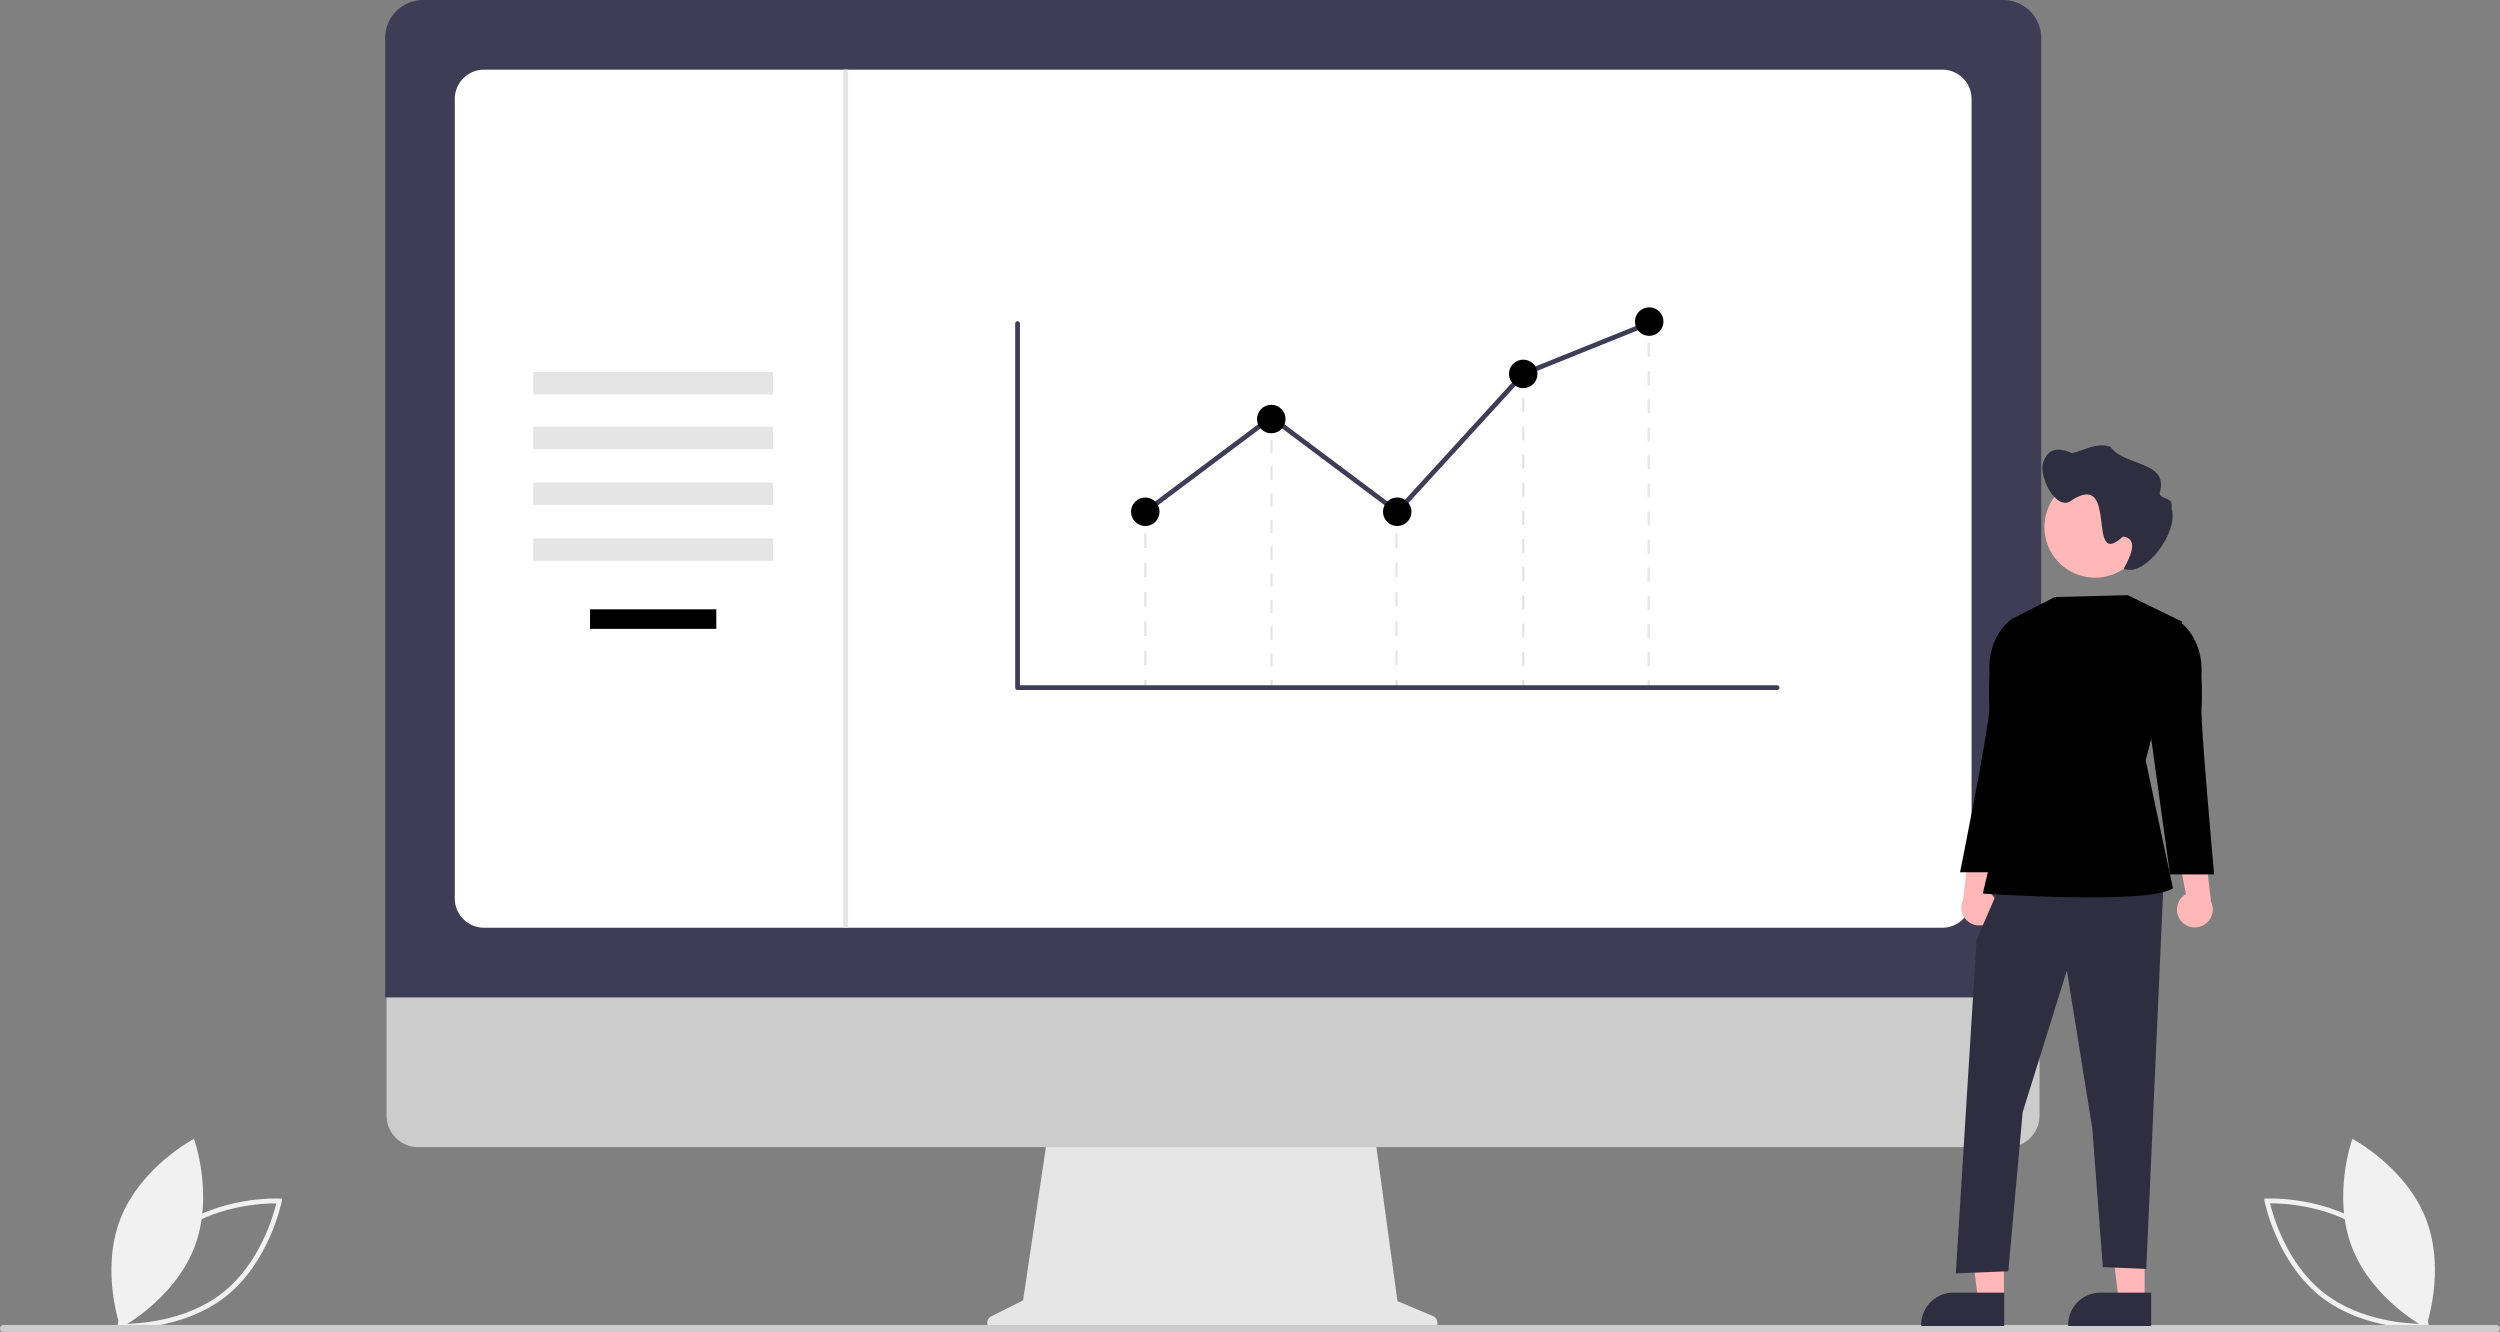 <svg xmlns="http://www.w3.org/2000/svg" viewBox="0 0 1029.56 548.69">
	<rect x="0" y="0" width="1029.56" height="548.69" fill="#808080" stroke="none"/>
	<path fill="#f1f1f1" d="m48.16 547.11.2-1.12c.06-.25 4.92-24.91 23.14-39.22 18.22-14.31 43.33-13.2 43.58-13.18l1.14.06-.21 1.12c-.05.25-4.9 24.91-23.13 39.23-18.22 14.3-43.33 13.19-43.58 13.17Zm24.57-38.77c-15.4 12.1-20.95 31.88-22.14 36.86 5.12.02 25.67-.69 41.06-12.78 15.38-12.09 20.94-31.88 22.13-36.86-5.11-.02-25.66.7-41.05 12.78Z" />
	<path fill="#f1f1f1" d="M79.98 513.83c-8.35 21.5-30.32 33.02-30.32 33.02s-8.44-23.33-.1-44.83S79.89 469 79.89 469s8.44 23.33.1 44.83ZM999.34 547.17c-.25.02-25.36 1.14-43.58-13.17-18.22-14.32-23.08-38.98-23.13-39.23l-.21-1.12 1.14-.06c.26-.01 25.37-1.13 43.59 13.18 18.22 14.3 23.08 38.97 23.12 39.22l.22 1.12Zm-64.48-51.6c1.19 4.97 6.75 24.76 22.13 36.85 15.4 12.09 35.94 12.8 41.06 12.78-1.19-4.98-6.74-24.76-22.14-36.86-15.39-12.09-35.93-12.8-41.05-12.78Z" />
	<path fill="#f1f1f1" d="M968.67 513.83c8.34 21.5 30.31 33.02 30.31 33.02s8.44-23.33.1-44.83S968.76 469 968.76 469s-8.44 23.33-.1 44.83Z" />
	<path fill="#e6e6e6" d="m590.1 541.97-14.6-6.14-10-73.15H432.18l-10.85 72.85-13.06 6.53a3.1 3.1 0 0 0 1.39 5.87h179.22a3.1 3.1 0 0 0 1.2-5.96Z" />
	<path fill="#ccc" d="M826.99 472.41H172.16a12.97 12.97 0 0 1-12.95-12.97V367.1h680.72v92.34A12.97 12.97 0 0 1 827 472.4Z" />
	<path fill="#3f3d56" d="M840.62 410.74h-682V15.64A15.66 15.66 0 0 1 174.26 0h650.72a15.66 15.66 0 0 1 15.64 15.64Z" />
	<path fill="#fff" d="M799.88 382.06H199.35a12.07 12.07 0 0 1-12.06-12.05V40.73a12.07 12.07 0 0 1 12.06-12.05h600.53a12.07 12.07 0 0 1 12.06 12.05v329.28a12.07 12.07 0 0 1-12.06 12.05Z" />
	<path fill="#ccc" d="M1028.04 548.7H1.59a1.57 1.57 0 0 1-1.54-1.14 1.53 1.53 0 0 1 1.48-1.92H1027.9a1.62 1.62 0 0 1 1.62 1.2 1.53 1.53 0 0 1-1.5 1.85Z" />
	<path fill="#e5e5e5" d="M219.58 153.2h98.81v9.28h-98.81zM219.58 175.71h98.81v9.28h-98.81zM219.58 198.71h98.81v9.28h-98.81zM219.58 221.71h98.81v9.28h-98.81z" />
	<path d="M242.99 250.93h52v8.05h-52z" />
	<path fill="#e5e5e5" d="M471.19 210.75h.94v2.83h-.94zM472.14 273.98h-.95v-6.04h.95Zm0-12.08h-.95v-6.04h.95Zm0-12.08h-.95v-6.04h.95Zm0-12.08h-.95v-6.03h.95Zm0-12.07h-.95v-6.04h.95ZM471.19 280.02h.94v2.83h-.94zM574.65 210.75h.94v2.83h-.94zM575.6 273.98h-.95v-6.04h.94Zm0-12.08h-.95v-6.04h.94Zm0-12.08h-.95v-6.04h.94Zm0-12.08h-.95v-6.03h.94Zm0-12.07h-.95v-6.04h.94ZM574.65 280.02h.94v2.83h-.94zM626.83 155.31h.94v2.83h-.94zM627.78 274.21h-.95v-5.8h.95Zm0-11.6h-.95v-5.8h.95Zm0-11.61h-.95v-5.8h.95Zm0-11.6h-.95v-5.81h.95Zm0-11.62h-.95v-5.8h.95Zm0-11.6h-.95v-5.8h.95Zm0-11.61h-.95v-5.8h.95Zm0-11.6h-.95v-5.81h.95Zm0-11.61h-.95v-5.8h.95Zm0-11.61h-.95v-5.8h.95ZM626.83 280.02h.94v2.83h-.94zM678.5 132.63h.94v2.83h-.94zM679.44 274.24h-.94v-5.79h.94Zm0-11.57h-.94v-5.78h.94Zm0-11.56h-.94v-5.78h.94Zm0-11.57h-.94v-5.78h.94Zm0-11.56h-.94v-5.78h.94Zm0-11.56h-.94v-5.79h.94Zm0-11.57h-.94v-5.78h.94Zm0-11.56h-.94v-5.79h.94Zm0-11.57h-.94v-5.78h.94Zm0-11.56h-.94v-5.78h.94Zm0-11.57h-.94v-5.78h.94Zm0-11.56h-.94v-5.78h.94ZM678.5 280.02h.94v2.83h-.94zM523.16 172.78h.94v2.83h-.94zM524.1 274.52h-.94v-5.5h.94Zm0-10.99h-.94v-5.5h.94Zm0-10.99h-.94v-5.49h.94Zm0-10.98h-.94v-5.5h.94Zm0-11h-.94v-5.49h.94Zm0-10.98h-.94v-5.5h.94Zm0-11h-.94v-5.49h.94Zm0-10.98h-.94v-5.5h.94Zm0-11h-.94v-5.49h.94ZM523.16 280.02h.94v2.83h-.94z" />
	<path fill="#3f3d56" d="M731.84 284.17H419.06a.98.98 0 0 1-.98-.98V133.27a.98.98 0 0 1 1.96 0v148.94h311.8a.98.98 0 1 1 0 1.96Z" />
	<path fill="#3f3d56" d="m575.55 212.07-52.01-38.95-51.29 38.42-1.17-1.57 52.46-39.3 51.76 38.77 51.43-56.28.21-.09 51.88-20.9.73 1.82-51.67 20.81-52.33 57.27z" />
	<circle cx="471.66" cy="210.75" r="5.87" />
	<circle cx="523.54" cy="172.58" r="5.87" />
	<circle cx="575.42" cy="210.75" r="5.87" />
	<circle cx="627.3" cy="153.98" r="5.87" />
	<circle cx="679.18" cy="132.44" r="5.87" />
	<path fill="#e5e5e5" d="M347.27 28.68h2v353.39h-2z" />
	<path fill="#ffb7b7" d="M820.77 378.45a7.35 7.35 0 0 0-1.96-11.1l4.88-25.64-12.52 5.22-2.72 23.55a7.39 7.39 0 0 0 12.32 7.97ZM883.2 535.8h-10.6l-5.05-40.9h15.65v40.9z" />
	<path fill="#2f2e41" d="M885.9 546.07h-34.18v-.43a13.3 13.3 0 0 1 13.3-13.3h20.88Z" />
	<path fill="#ffb7b7" d="M825.26 535.8h-10.6l-5.05-40.9h15.65v40.9z" />
	<path fill="#2f2e41" d="M825.37 546.07h-34.19v-.43a13.3 13.3 0 0 1 13.31-13.3h20.88ZM824.39 363.08l-10.38 23.91-8.56 137.41 21.62-.86 5.91-65.51 18.21-58.34 10.47 65.04 4.33 57.08 17.89.77 7.13-159.5h-66.62z" />
	<path d="m876.26 245.11-30.07.76-17.66 9.06-.97 66.88-11.01 46.18s68.8 4.73 78.32-2.19l-11.24-52.75 15.08-57Z" />
	<path d="m831.74 255.98-3.21-1.05s-10.2 6.54-9.22 22.35c0 0-.38 8.19-.02 13.63.42 6.25-12.1 68.32-12.1 68.32h18.15l7.79-56.21Z" />
	<path fill="#ffb7b7" d="M898.24 379.31a7.35 7.35 0 0 1 1.96-11.09l-4.89-25.64 12.53 5.22 2.71 23.55a7.39 7.39 0 0 1-12.31 7.96Z" />
	<path d="m894.18 256.84 3.21-1.04s10.2 6.54 9.23 22.35c0 0 .38 8.18.01 13.63-.42 6.24 5.2 68.32 5.2 68.32h-18.17l-7.78-56.22Z" />
	<path fill="#ffb7b7" d="M883.65 217.05a20.85 20.85 0 1 1-20.85-20.85 20.8 20.8 0 0 1 20.85 20.75v.1Z" />
	<path fill="#2f2e41" d="M842.02 189.05c2.44-5.25 7.17-4.21 11.3-2.43 5.23-1.17 10.21-4.64 15.85-2.59 5.56 8.09 24.21 5.7 20.24 18.86 0 3.16 5.94 1.32 4.9 6.48 3.14 9.94-11.35 28.75-19.68 24.8 2.06-3.78 6.76-12.35-.37-13.2-15.34 14.28-1.58-27.18-20.85-15.12-6.39 5.84-15.12-10.96-11.4-16.8Z" />
</svg>
